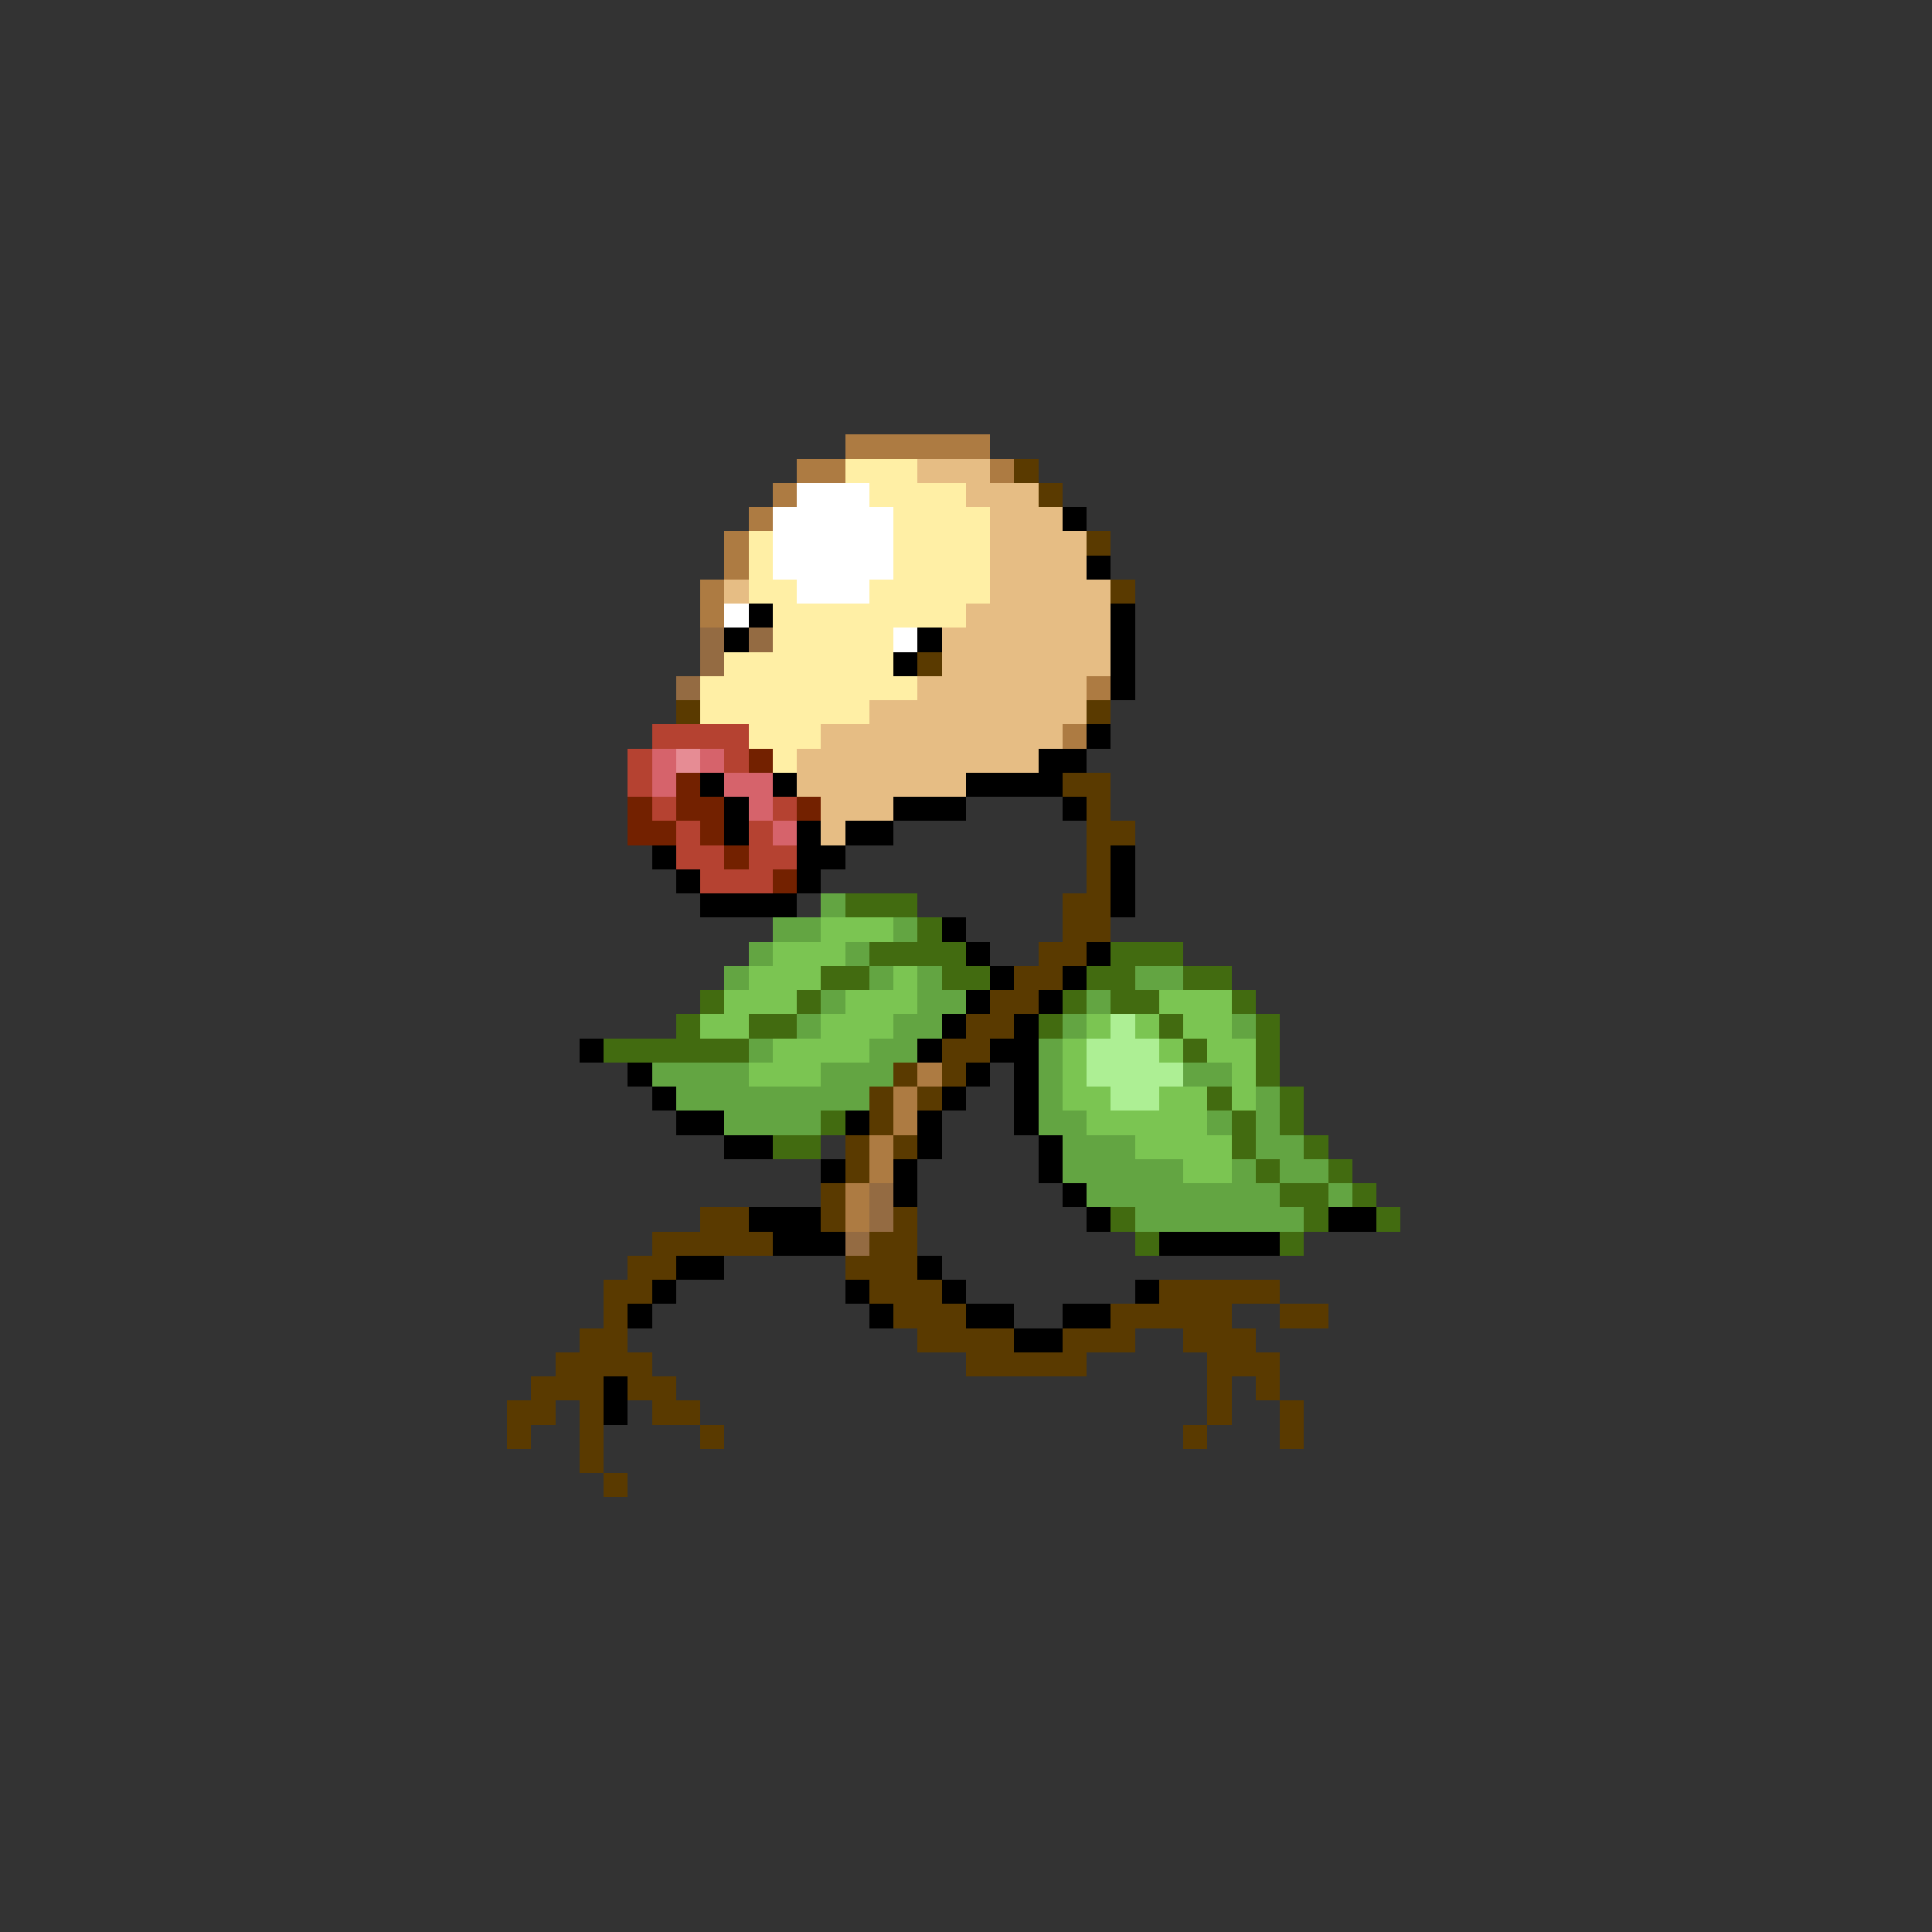 <svg xmlns="http://www.w3.org/2000/svg" viewBox="0 -0.5 80 80" shape-rendering="crispEdges">
<rect x="0" y="-0.5" width="80" height="80" fill="#333333" stroke="none"/>
<path stroke="#ad7b42" d="M35 18h6M33 19h2M41 19h1M32 20h1M31 21h1M30 22h1M30 23h1M29 24h1M29 25h1M45 28h1M44 30h1M38 44h1M37 45h1M37 46h1M36 47h1M36 48h1M35 49h1M35 50h1" />
<path stroke="#ffefa5" d="M35 19h3M36 20h4M37 21h4M31 22h1M37 22h4M31 23h1M37 23h4M31 24h2M36 24h5M32 25h8M32 26h5M30 27h7M29 28h9M29 29h7M31 30h3M32 31h1" />
<path stroke="#e6bd84" d="M38 19h3M40 20h3M41 21h3M41 22h4M41 23h4M30 24h1M41 24h5M40 25h6M39 26h7M39 27h7M38 28h7M36 29h9M34 30h10M33 31h10M33 32h7M34 33h3M34 34h1" />
<path stroke="#5a3a00" d="M42 19h1M43 20h1M45 22h1M46 24h1M38 27h1M28 29h1M45 29h1M44 32h2M45 33h1M45 34h2M45 35h1M45 36h1M44 37h2M44 38h2M43 39h2M42 40h2M41 41h2M40 42h2M39 43h2M37 44h1M39 44h1M36 45h1M38 45h1M36 46h1M35 47h1M37 47h1M35 48h1M34 49h1M29 50h2M34 50h1M37 50h1M27 51h5M36 51h2M26 52h2M35 52h3M25 53h2M36 53h3M48 53h5M25 54h1M37 54h3M46 54h5M53 54h2M24 55h2M38 55h4M44 55h3M49 55h3M23 56h4M40 56h5M50 56h3M22 57h3M26 57h2M50 57h1M52 57h1M21 58h2M24 58h1M27 58h2M50 58h1M53 58h1M21 59h1M24 59h1M29 59h1M49 59h1M53 59h1M24 60h1M25 61h1" />
<path stroke="#ffffff" d="M33 20h3M32 21h5M32 22h5M32 23h5M33 24h3M30 25h1M37 26h1" />
<path stroke="#000000" d="M44 21h1M45 23h1M31 25h1M46 25h1M30 26h1M38 26h1M46 26h1M37 27h1M46 27h1M46 28h1M45 30h1M43 31h2M29 32h1M32 32h1M40 32h4M30 33h1M37 33h3M44 33h1M30 34h1M33 34h1M35 34h2M27 35h1M33 35h2M46 35h1M28 36h1M33 36h1M46 36h1M29 37h4M46 37h1M39 38h1M40 39h1M45 39h1M41 40h1M44 40h1M40 41h1M43 41h1M39 42h1M42 42h1M24 43h1M38 43h1M41 43h2M26 44h1M40 44h1M42 44h1M27 45h1M39 45h1M42 45h1M28 46h2M35 46h1M38 46h1M42 46h1M30 47h2M38 47h1M43 47h1M34 48h1M37 48h1M43 48h1M37 49h1M44 49h1M31 50h3M45 50h1M55 50h2M32 51h3M48 51h5M28 52h2M38 52h1M27 53h1M35 53h1M39 53h1M47 53h1M26 54h1M36 54h1M40 54h2M44 54h2M42 55h2M25 57h1M25 58h1" />
<path stroke="#946b42" d="M29 26h1M31 26h1M29 27h1M28 28h1M36 49h1M36 50h1M35 51h1" />
<path stroke="#b54231" d="M27 30h4M26 31h1M30 31h1M26 32h1M27 33h1M32 33h1M28 34h1M31 34h1M28 35h2M31 35h2M29 36h3" />
<path stroke="#d6636b" d="M27 31h1M29 31h1M27 32h1M30 32h2M31 33h1M32 34h1" />
<path stroke="#e68c94" d="M28 31h1" />
<path stroke="#732100" d="M31 31h1M28 32h1M26 33h1M28 33h2M33 33h1M26 34h2M29 34h1M30 35h1M32 36h1" />
<path stroke="#63a542" d="M34 37h1M32 38h2M37 38h1M31 39h1M35 39h1M30 40h1M36 40h1M38 40h1M47 40h2M34 41h1M38 41h2M45 41h1M33 42h1M37 42h2M44 42h1M51 42h1M31 43h1M36 43h2M43 43h1M27 44h4M34 44h3M43 44h1M49 44h2M28 45h8M43 45h1M52 45h1M30 46h4M43 46h2M50 46h1M52 46h1M44 47h3M52 47h2M44 48h5M51 48h1M53 48h2M45 49h8M55 49h1M47 50h7" />
<path stroke="#426b10" d="M35 37h3M38 38h1M36 39h4M46 39h3M34 40h2M39 40h2M45 40h2M49 40h2M29 41h1M33 41h1M44 41h1M46 41h2M51 41h1M28 42h1M31 42h2M43 42h1M48 42h1M52 42h1M25 43h6M49 43h1M52 43h1M52 44h1M50 45h1M53 45h1M34 46h1M51 46h1M53 46h1M32 47h2M51 47h1M54 47h1M52 48h1M55 48h1M53 49h2M56 49h1M46 50h1M54 50h1M57 50h1M47 51h1M53 51h1" />
<path stroke="#7bc552" d="M34 38h3M32 39h3M31 40h3M37 40h1M30 41h3M35 41h3M48 41h3M29 42h2M34 42h3M45 42h1M47 42h1M49 42h2M32 43h4M44 43h1M48 43h1M50 43h2M31 44h3M44 44h1M51 44h1M44 45h2M48 45h2M51 45h1M45 46h5M47 47h4M49 48h2" />
<path stroke="#adef94" d="M46 42h1M45 43h3M45 44h4M46 45h2" />
</svg>